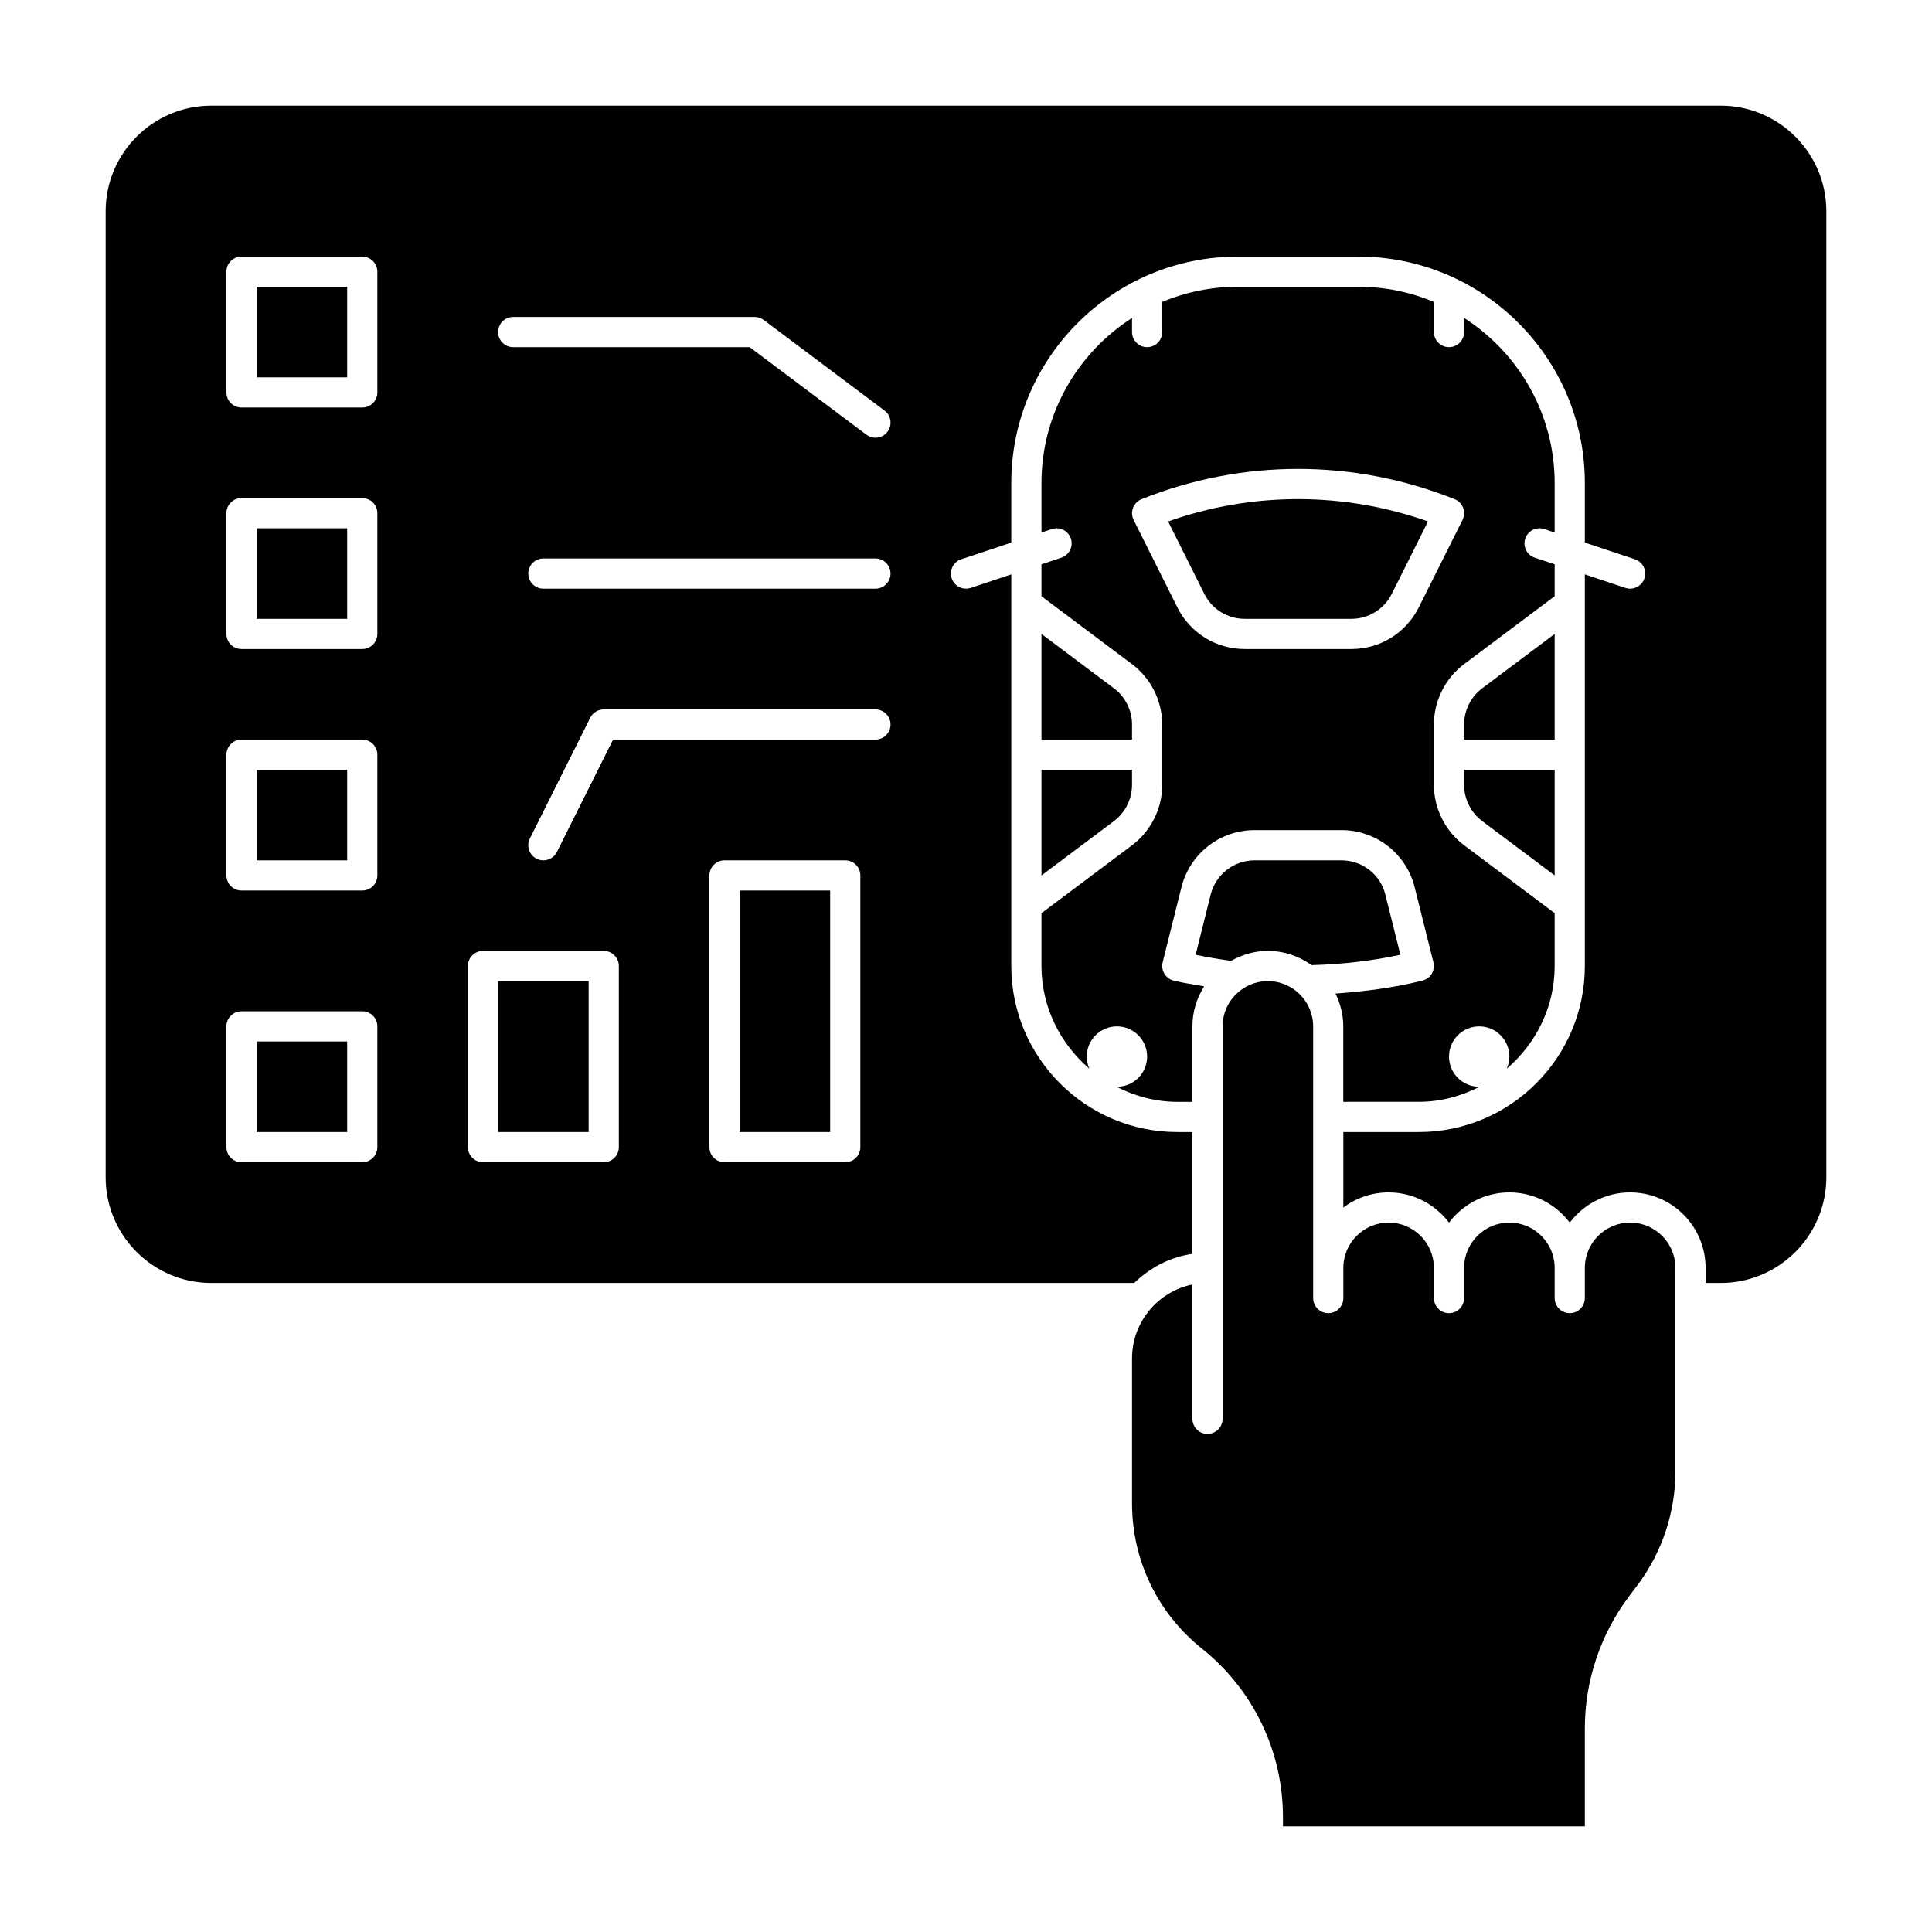  <svg
          xmlns="http://www.w3.org/2000/svg"
          id="Glyph"
          height="512"
          viewBox="0 0 64 64"
          width="512"
        >
          <g>
            <path d="m44.438 28.5h-2.877c-.689 0-1.288.467-1.456 1.136l-.498 1.992c.382.082.777.146 1.175.202.362-.204.773-.33 1.216-.33.542 0 1.041.178 1.451.472 1-.028 1.987-.138 2.941-.344l-.498-1.992c-.165-.669-.764-1.136-1.454-1.136z"></path>
            <path d="m48.5 26c0 .47.224.918.6 1.2l2.4 1.8v-3.5h-3z"></path>
            <path d="m8.5 25.5h3v3h-3z"></path>
            <path d="m51.5 21-2.4 1.8c-.376.282-.6.73-.6 1.2v.5h3z"></path>
            <path d="m54 40.5c-.827 0-1.5.673-1.5 1.5v1c0 .276-.224.5-.5.5s-.5-.224-.5-.5v-1c0-.827-.673-1.5-1.5-1.5s-1.5.673-1.5 1.5v1c0 .276-.224.5-.5.5s-.5-.224-.5-.5v-1c0-.827-.673-1.5-1.5-1.5s-1.5.673-1.5 1.5v1c0 .276-.224.5-.5.5s-.5-.224-.5-.5v-9c0-.827-.673-1.5-1.5-1.5s-1.5.673-1.5 1.5v8 5c0 .276-.224.5-.5.5s-.5-.224-.5-.5v-4.449c-1.14.232-2 1.242-2 2.449v4.798c0 1.882.843 3.636 2.312 4.811 1.708 1.367 2.688 3.405 2.688 5.592v.299h10v-3.254c0-1.556.514-3.098 1.447-4.342l.306-.408c.804-1.072 1.247-2.401 1.247-3.742v-6.754c0-.827-.673-1.5-1.5-1.5z"></path>
            <path d="m8.5 17.5h3v3h-3z"></path>
            <path d="m41.236 20.5h3.527c.572 0 1.086-.318 1.342-.829l1.199-2.398c-2.795-.986-5.814-.986-8.609 0l1.199 2.398c.256.511.771.829 1.342.829z"></path>
            <path d="m37 36c-.01 0-.019-.006-.029-.006.612.313 1.295.506 2.029.506h.5v-2.5c0-.488.146-.94.389-1.326-.338-.063-.686-.109-1.01-.19-.129-.032-.239-.114-.308-.228-.068-.114-.088-.25-.056-.378l.621-2.485c.278-1.115 1.276-1.894 2.425-1.894h2.877c1.149 0 2.147.779 2.425 1.894l.621 2.485c.067.268-.096.539-.364.606-.931.233-1.9.359-2.88.429.16.33.258.695.258 1.086v2.5h2.502c.734 0 1.417-.193 2.029-.506-.01.001-.019.007-.029.007-.552 0-1-.448-1-1s.448-1 1-1 1 .448 1 1c0 .143-.032.278-.086.401.962-.826 1.586-2.036 1.586-3.401v-1.75l-3-2.25c-.626-.47-1-1.218-1-2v-2c0-.782.374-1.53 1-2l3-2.25v-1.057l-.658-.219c-.262-.087-.403-.37-.316-.632s.368-.403.632-.316l.342.114v-1.64c0-2.295-1.199-4.311-3-5.468v.468c0 .276-.224.5-.5.5s-.5-.224-.5-.5v-.998c-.77-.323-1.614-.502-2.5-.502h-4c-.886 0-1.73.179-2.5.502v.998c0 .276-.224.5-.5.5s-.5-.224-.5-.5v-.468c-1.801 1.157-3 3.173-3 5.468v1.64l.342-.114c.265-.087.545.054.632.316s-.054.545-.316.632l-.658.22v1.057l3 2.25c.626.47 1 1.218 1 2v2c0 .782-.374 1.53-1 2l-3 2.25v1.749c0 1.365.624 2.575 1.586 3.401-.054-.123-.086-.258-.086-.401 0-.552.448-1 1-1s1 .448 1 1-.448 1-1 1zm.553-18.776c-.062-.125-.07-.271-.02-.401.05-.131.152-.234.282-.287 3.344-1.337 7.027-1.337 10.371 0 .13.052.232.156.282.287s.042.276-.02.401l-1.448 2.894c-.427.852-1.283 1.382-2.236 1.382h-3.527c-.953 0-1.81-.529-2.236-1.382z"></path>
            <path d="m37.5 24c0-.47-.224-.918-.6-1.2l-2.4-1.8v3.5h3z"></path>
            <path d="m34.5 29 2.4-1.8c.376-.282.6-.73.6-1.2v-.5h-3z"></path>
            <path d="m8.5 34.5h3v3h-3z"></path>
            <path d="m16.5 32.5h3v5h-3z"></path>
            <path d="m24.5 29.5h3v8h-3z"></path>
            <path d="m57 3.5h-50c-1.93 0-3.5 1.57-3.5 3.5v32c0 1.93 1.57 3.5 3.5 3.5h30.572c.518-.503 1.181-.857 1.928-.964v-4.036h-.5c-3.033 0-5.5-2.467-5.5-5.5v-12.973l-1.342.447c-.053.018-.106.026-.158.026-.209 0-.404-.132-.474-.342-.087-.262.054-.545.316-.632l1.658-.553v-1.973c0-4.136 3.364-7.5 7.5-7.5h4c4.136 0 7.5 3.364 7.5 7.5v1.973l1.658.553c.262.087.403.37.316.632-.07.21-.265.342-.474.342-.052 0-.105-.008-.158-.026l-1.342-.447v12.973c0 3.033-2.467 5.5-5.5 5.5h-2.5v2.501c.418-.314.938-.501 1.5-.501.817 0 1.543.394 2 1.001.457-.607 1.183-1.001 2-1.001s1.543.394 2 1.001c.457-.607 1.183-1.001 2-1.001 1.378 0 2.5 1.122 2.5 2.5v.5h.5c1.93 0 3.5-1.57 3.5-3.5v-32c0-1.93-1.57-3.5-3.5-3.5zm-40 7h8c.108 0 .213.035.3.1l4 3c.221.166.266.479.1.7-.098.131-.248.2-.4.2-.104 0-.209-.033-.299-.1l-3.867-2.9h-7.834c-.276 0-.5-.224-.5-.5s.224-.5.5-.5zm-4.5 27.5c0 .276-.224.5-.5.5h-4c-.276 0-.5-.224-.5-.5v-4c0-.276.224-.5.5-.5h4c.276 0 .5.224.5.5zm0-9c0 .276-.224.5-.5.5h-4c-.276 0-.5-.224-.5-.5v-4c0-.276.224-.5.5-.5h4c.276 0 .5.224.5.5zm0-8c0 .276-.224.5-.5.5h-4c-.276 0-.5-.224-.5-.5v-4c0-.276.224-.5.5-.5h4c.276 0 .5.224.5.5zm0-8c0 .276-.224.5-.5.5h-4c-.276 0-.5-.224-.5-.5v-4c0-.276.224-.5.5-.5h4c.276 0 .5.224.5.5zm8 25c0 .276-.224.5-.5.5h-4c-.276 0-.5-.224-.5-.5v-6c0-.276.224-.5.5-.5h4c.276 0 .5.224.5.5zm8 0c0 .276-.224.5-.5.5h-4c-.276 0-.5-.224-.5-.5v-9c0-.276.224-.5.5-.5h4c.276 0 .5.224.5.5zm.5-13.5h-8.691l-1.862 3.724c-.088.175-.264.276-.447.276-.075 0-.151-.017-.223-.053-.247-.124-.347-.424-.224-.671l2-4c.085-.169.257-.276.447-.276h9c.276 0 .5.224.5.5s-.224.5-.5.5zm0-5h-11c-.276 0-.5-.224-.5-.5s.224-.5.5-.5h11c.276 0 .5.224.5.5s-.224.5-.5.5z"></path>
            <path d="m8.5 9.5h3v3h-3z"></path>
          </g>
        </svg>